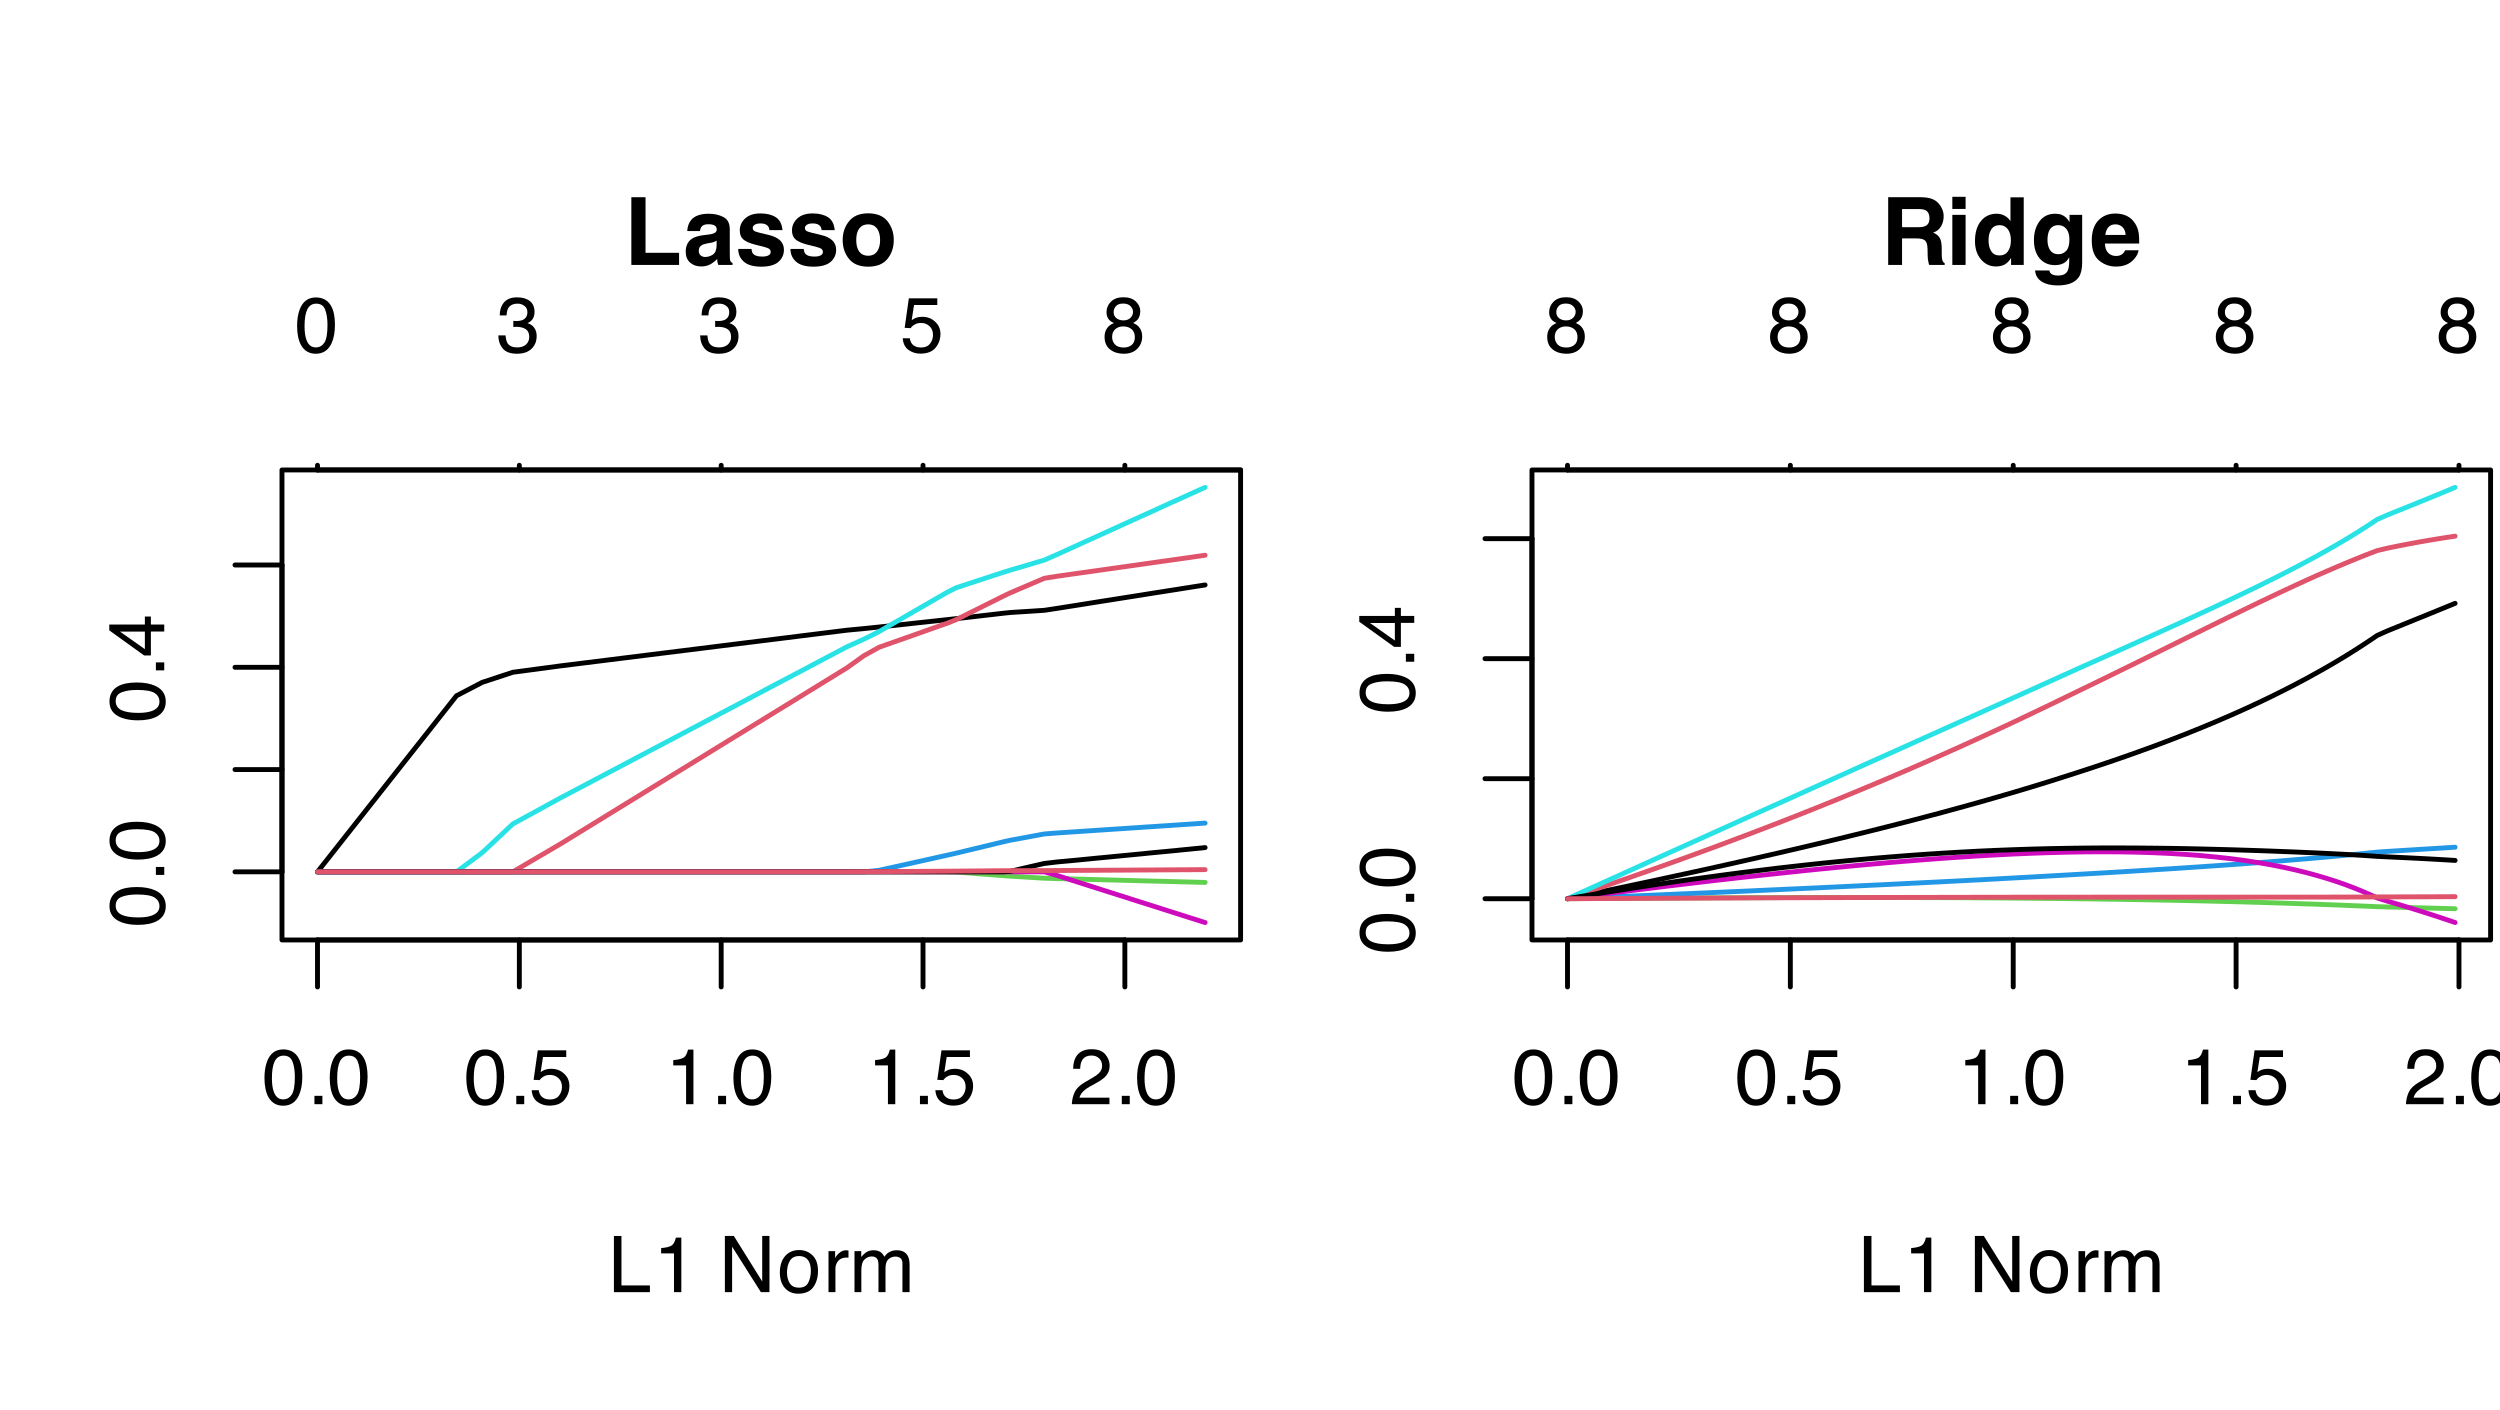 <?xml version="1.0" encoding="UTF-8"?>
<svg xmlns="http://www.w3.org/2000/svg" xmlns:xlink="http://www.w3.org/1999/xlink" width="383" height="216" viewBox="0 0 383 216">
<defs>
<g>
<g id="glyph-0-0">
<path d="M 0.391 0 L 0.391 -8.609 L 7.219 -8.609 L 7.219 0 Z M 6.141 -1.078 L 6.141 -7.531 L 1.469 -7.531 L 1.469 -1.078 Z M 6.141 -1.078 "/>
</g>
<g id="glyph-0-1">
<path d="M 3.25 -8.391 C 4.332 -8.391 5.117 -7.941 5.609 -7.047 C 5.984 -6.359 6.172 -5.41 6.172 -4.203 C 6.172 -3.066 6 -2.125 5.656 -1.375 C 5.164 -0.301 4.359 0.234 3.234 0.234 C 2.234 0.234 1.484 -0.203 0.984 -1.078 C 0.578 -1.816 0.375 -2.801 0.375 -4.031 C 0.375 -4.977 0.5 -5.797 0.75 -6.484 C 1.207 -7.754 2.039 -8.391 3.25 -8.391 Z M 3.234 -0.734 C 3.785 -0.734 4.223 -0.973 4.547 -1.453 C 4.867 -1.941 5.031 -2.848 5.031 -4.172 C 5.031 -5.117 4.91 -5.898 4.672 -6.516 C 4.441 -7.129 3.988 -7.438 3.312 -7.438 C 2.688 -7.438 2.227 -7.145 1.938 -6.562 C 1.656 -5.977 1.516 -5.117 1.516 -3.984 C 1.516 -3.129 1.609 -2.441 1.797 -1.922 C 2.078 -1.129 2.555 -0.734 3.234 -0.734 Z M 3.234 -0.734 "/>
</g>
<g id="glyph-0-2">
<path d="M 1.031 -1.281 L 2.25 -1.281 L 2.25 0 L 1.031 0 Z M 1.031 -1.281 "/>
</g>
<g id="glyph-0-3">
<path d="M 1.484 -2.141 C 1.555 -1.535 1.836 -1.117 2.328 -0.891 C 2.578 -0.773 2.863 -0.719 3.188 -0.719 C 3.812 -0.719 4.273 -0.914 4.578 -1.312 C 4.879 -1.707 5.031 -2.148 5.031 -2.641 C 5.031 -3.223 4.848 -3.676 4.484 -4 C 4.129 -4.32 3.703 -4.484 3.203 -4.484 C 2.836 -4.484 2.523 -4.41 2.266 -4.266 C 2.004 -4.129 1.785 -3.938 1.609 -3.688 L 0.688 -3.734 L 1.328 -8.25 L 5.688 -8.25 L 5.688 -7.234 L 2.125 -7.234 L 1.766 -4.906 C 1.961 -5.051 2.148 -5.16 2.328 -5.234 C 2.641 -5.359 3 -5.422 3.406 -5.422 C 4.176 -5.422 4.828 -5.172 5.359 -4.672 C 5.898 -4.18 6.172 -3.555 6.172 -2.797 C 6.172 -2.004 5.922 -1.301 5.422 -0.688 C 4.93 -0.082 4.148 0.219 3.078 0.219 C 2.398 0.219 1.797 0.023 1.266 -0.359 C 0.742 -0.742 0.453 -1.336 0.391 -2.141 Z M 1.484 -2.141 "/>
</g>
<g id="glyph-0-4">
<path d="M 1.156 -5.938 L 1.156 -6.75 C 1.914 -6.82 2.441 -6.945 2.734 -7.125 C 3.035 -7.301 3.266 -7.711 3.422 -8.359 L 4.25 -8.359 L 4.25 0 L 3.125 0 L 3.125 -5.938 Z M 1.156 -5.938 "/>
</g>
<g id="glyph-0-5">
<path d="M 0.375 0 C 0.414 -0.719 0.566 -1.344 0.828 -1.875 C 1.086 -2.414 1.594 -2.906 2.344 -3.344 L 3.469 -4 C 3.969 -4.289 4.32 -4.539 4.531 -4.75 C 4.852 -5.07 5.016 -5.441 5.016 -5.859 C 5.016 -6.348 4.863 -6.734 4.562 -7.016 C 4.27 -7.305 3.883 -7.453 3.406 -7.453 C 2.676 -7.453 2.176 -7.18 1.906 -6.641 C 1.75 -6.336 1.664 -5.93 1.656 -5.422 L 0.578 -5.422 C 0.586 -6.148 0.723 -6.742 0.984 -7.203 C 1.441 -8.016 2.25 -8.422 3.406 -8.422 C 4.363 -8.422 5.062 -8.16 5.5 -7.641 C 5.945 -7.117 6.172 -6.539 6.172 -5.906 C 6.172 -5.238 5.938 -4.664 5.469 -4.188 C 5.195 -3.906 4.707 -3.566 4 -3.172 L 3.188 -2.734 C 2.812 -2.523 2.516 -2.32 2.297 -2.125 C 1.898 -1.789 1.648 -1.414 1.547 -1 L 6.141 -1 L 6.141 0 Z M 0.375 0 "/>
</g>
<g id="glyph-0-6">
<path d="M 0.922 -8.609 L 2.078 -8.609 L 2.078 -1.031 L 6.438 -1.031 L 6.438 0 L 0.922 0 Z M 0.922 -8.609 "/>
</g>
<g id="glyph-0-7">
</g>
<g id="glyph-0-8">
<path d="M 0.922 -8.609 L 2.297 -8.609 L 6.641 -1.641 L 6.641 -8.609 L 7.75 -8.609 L 7.75 0 L 6.438 0 L 2.031 -6.969 L 2.031 0 L 0.922 0 Z M 4.25 -8.609 Z M 4.25 -8.609 "/>
</g>
<g id="glyph-0-9">
<path d="M 3.266 -0.688 C 3.961 -0.688 4.441 -0.945 4.703 -1.469 C 4.961 -2 5.094 -2.586 5.094 -3.234 C 5.094 -3.828 5 -4.305 4.812 -4.672 C 4.508 -5.242 4 -5.531 3.281 -5.531 C 2.633 -5.531 2.164 -5.285 1.875 -4.797 C 1.582 -4.305 1.438 -3.711 1.438 -3.016 C 1.438 -2.348 1.582 -1.789 1.875 -1.344 C 2.164 -0.906 2.629 -0.688 3.266 -0.688 Z M 3.312 -6.453 C 4.113 -6.453 4.789 -6.18 5.344 -5.641 C 5.906 -5.109 6.188 -4.316 6.188 -3.266 C 6.188 -2.254 5.941 -1.414 5.453 -0.75 C 4.961 -0.094 4.203 0.234 3.172 0.234 C 2.305 0.234 1.617 -0.055 1.109 -0.641 C 0.598 -1.234 0.344 -2.02 0.344 -3 C 0.344 -4.051 0.609 -4.891 1.141 -5.516 C 1.68 -6.141 2.406 -6.453 3.312 -6.453 Z M 3.266 -6.422 Z M 3.266 -6.422 "/>
</g>
<g id="glyph-0-10">
<path d="M 0.797 -6.281 L 1.812 -6.281 L 1.812 -5.188 C 1.883 -5.406 2.082 -5.664 2.406 -5.969 C 2.727 -6.27 3.098 -6.422 3.516 -6.422 C 3.535 -6.422 3.566 -6.414 3.609 -6.406 C 3.66 -6.406 3.742 -6.398 3.859 -6.391 L 3.859 -5.281 C 3.797 -5.289 3.738 -5.297 3.688 -5.297 C 3.633 -5.297 3.578 -5.297 3.516 -5.297 C 2.984 -5.297 2.57 -5.125 2.281 -4.781 C 2 -4.445 1.859 -4.055 1.859 -3.609 L 1.859 0 L 0.797 0 Z M 0.797 -6.281 "/>
</g>
<g id="glyph-0-11">
<path d="M 0.781 -6.281 L 1.812 -6.281 L 1.812 -5.391 C 2.062 -5.691 2.289 -5.914 2.5 -6.062 C 2.844 -6.301 3.238 -6.422 3.688 -6.422 C 4.188 -6.422 4.586 -6.297 4.891 -6.047 C 5.055 -5.91 5.211 -5.703 5.359 -5.422 C 5.586 -5.766 5.859 -6.016 6.172 -6.172 C 6.492 -6.336 6.852 -6.422 7.25 -6.422 C 8.094 -6.422 8.664 -6.113 8.969 -5.5 C 9.133 -5.176 9.219 -4.734 9.219 -4.172 L 9.219 0 L 8.125 0 L 8.125 -4.359 C 8.125 -4.773 8.02 -5.062 7.812 -5.219 C 7.602 -5.375 7.348 -5.453 7.047 -5.453 C 6.629 -5.453 6.27 -5.312 5.969 -5.031 C 5.676 -4.758 5.531 -4.301 5.531 -3.656 L 5.531 0 L 4.453 0 L 4.453 -4.094 C 4.453 -4.52 4.398 -4.832 4.297 -5.031 C 4.141 -5.32 3.844 -5.469 3.406 -5.469 C 3.008 -5.469 2.645 -5.312 2.312 -5 C 1.988 -4.695 1.828 -4.141 1.828 -3.328 L 1.828 0 L 0.781 0 Z M 0.781 -6.281 "/>
</g>
<g id="glyph-0-12">
<path d="M 3.125 0.234 C 2.125 0.234 1.398 -0.035 0.953 -0.578 C 0.504 -1.129 0.281 -1.797 0.281 -2.578 L 1.391 -2.578 C 1.43 -2.035 1.531 -1.641 1.688 -1.391 C 1.969 -0.953 2.461 -0.734 3.172 -0.734 C 3.734 -0.734 4.18 -0.879 4.516 -1.172 C 4.848 -1.473 5.016 -1.859 5.016 -2.328 C 5.016 -2.898 4.836 -3.301 4.484 -3.531 C 4.129 -3.77 3.641 -3.891 3.016 -3.891 C 2.941 -3.891 2.867 -3.883 2.797 -3.875 C 2.723 -3.875 2.648 -3.875 2.578 -3.875 L 2.578 -4.812 C 2.691 -4.789 2.785 -4.781 2.859 -4.781 C 2.93 -4.781 3.008 -4.781 3.094 -4.781 C 3.488 -4.781 3.812 -4.844 4.062 -4.969 C 4.508 -5.188 4.734 -5.578 4.734 -6.141 C 4.734 -6.555 4.582 -6.875 4.281 -7.094 C 3.988 -7.32 3.645 -7.438 3.25 -7.438 C 2.551 -7.438 2.066 -7.203 1.797 -6.734 C 1.648 -6.484 1.566 -6.117 1.547 -5.641 L 0.5 -5.641 C 0.5 -6.266 0.625 -6.797 0.875 -7.234 C 1.301 -8.016 2.055 -8.406 3.141 -8.406 C 3.992 -8.406 4.656 -8.211 5.125 -7.828 C 5.594 -7.453 5.828 -6.898 5.828 -6.172 C 5.828 -5.66 5.691 -5.242 5.422 -4.922 C 5.242 -4.723 5.02 -4.566 4.75 -4.453 C 5.188 -4.328 5.531 -4.094 5.781 -3.75 C 6.031 -3.406 6.156 -2.984 6.156 -2.484 C 6.156 -1.68 5.891 -1.023 5.359 -0.516 C 4.836 -0.016 4.094 0.234 3.125 0.234 Z M 3.125 0.234 "/>
</g>
<g id="glyph-0-13">
<path d="M 3.266 -4.875 C 3.734 -4.875 4.098 -5.004 4.359 -5.266 C 4.617 -5.523 4.75 -5.832 4.75 -6.188 C 4.75 -6.5 4.625 -6.785 4.375 -7.047 C 4.125 -7.316 3.742 -7.453 3.234 -7.453 C 2.723 -7.453 2.352 -7.316 2.125 -7.047 C 1.895 -6.785 1.781 -6.484 1.781 -6.141 C 1.781 -5.742 1.926 -5.43 2.219 -5.203 C 2.52 -4.984 2.867 -4.875 3.266 -4.875 Z M 3.328 -0.719 C 3.816 -0.719 4.223 -0.848 4.547 -1.109 C 4.867 -1.379 5.031 -1.773 5.031 -2.297 C 5.031 -2.836 4.863 -3.25 4.531 -3.531 C 4.195 -3.812 3.77 -3.953 3.25 -3.953 C 2.75 -3.953 2.336 -3.805 2.016 -3.516 C 1.703 -3.234 1.547 -2.836 1.547 -2.328 C 1.547 -1.891 1.691 -1.508 1.984 -1.188 C 2.273 -0.875 2.723 -0.719 3.328 -0.719 Z M 1.828 -4.469 C 1.535 -4.594 1.305 -4.738 1.141 -4.906 C 0.836 -5.219 0.688 -5.625 0.688 -6.125 C 0.688 -6.75 0.91 -7.285 1.359 -7.734 C 1.816 -8.191 2.457 -8.422 3.281 -8.422 C 4.094 -8.422 4.723 -8.207 5.172 -7.781 C 5.629 -7.352 5.859 -6.859 5.859 -6.297 C 5.859 -5.773 5.727 -5.348 5.469 -5.016 C 5.32 -4.836 5.094 -4.66 4.781 -4.484 C 5.125 -4.328 5.395 -4.145 5.594 -3.938 C 5.969 -3.539 6.156 -3.031 6.156 -2.406 C 6.156 -1.664 5.906 -1.039 5.406 -0.531 C 4.914 -0.02 4.219 0.234 3.312 0.234 C 2.488 0.234 1.797 0.016 1.234 -0.422 C 0.672 -0.867 0.391 -1.516 0.391 -2.359 C 0.391 -2.848 0.508 -3.273 0.75 -3.641 C 0.988 -4.004 1.348 -4.281 1.828 -4.469 Z M 1.828 -4.469 "/>
</g>
<g id="glyph-1-0">
<path d="M 0 -0.391 L -8.609 -0.391 L -8.609 -7.219 L 0 -7.219 Z M -1.078 -6.141 L -7.531 -6.141 L -7.531 -1.469 L -1.078 -1.469 Z M -1.078 -6.141 "/>
</g>
<g id="glyph-1-1">
<path d="M -8.391 -3.25 C -8.391 -4.332 -7.941 -5.117 -7.047 -5.609 C -6.359 -5.984 -5.41 -6.172 -4.203 -6.172 C -3.066 -6.172 -2.125 -6 -1.375 -5.656 C -0.301 -5.164 0.234 -4.359 0.234 -3.234 C 0.234 -2.234 -0.203 -1.484 -1.078 -0.984 C -1.816 -0.578 -2.801 -0.375 -4.031 -0.375 C -4.977 -0.375 -5.797 -0.5 -6.484 -0.75 C -7.754 -1.207 -8.391 -2.039 -8.391 -3.25 Z M -0.734 -3.234 C -0.734 -3.785 -0.973 -4.223 -1.453 -4.547 C -1.941 -4.867 -2.848 -5.031 -4.172 -5.031 C -5.117 -5.031 -5.898 -4.91 -6.516 -4.672 C -7.129 -4.441 -7.438 -3.988 -7.438 -3.312 C -7.438 -2.688 -7.145 -2.227 -6.562 -1.938 C -5.977 -1.656 -5.117 -1.516 -3.984 -1.516 C -3.129 -1.516 -2.441 -1.609 -1.922 -1.797 C -1.129 -2.078 -0.734 -2.555 -0.734 -3.234 Z M -0.734 -3.234 "/>
</g>
<g id="glyph-1-2">
<path d="M -1.281 -1.031 L -1.281 -2.25 L 0 -2.25 L 0 -1.031 Z M -1.281 -1.031 "/>
</g>
<g id="glyph-1-3">
<path d="M -2.969 -3.969 L -6.781 -3.969 L -2.969 -1.281 Z M 0 -3.984 L -2.047 -3.984 L -2.047 -0.312 L -3.078 -0.312 L -8.422 -4.156 L -8.422 -5.047 L -2.969 -5.047 L -2.969 -6.281 L -2.047 -6.281 L -2.047 -5.047 L 0 -5.047 Z M 0 -3.984 "/>
</g>
<g id="glyph-2-0">
<path d="M 1.078 -10.375 L 9.438 -10.375 L 9.438 0 L 1.078 0 Z M 8.141 -1.297 L 8.141 -9.078 L 2.375 -9.078 L 2.375 -1.297 Z M 8.141 -1.297 "/>
</g>
<g id="glyph-2-1">
<path d="M 1.094 -10.375 L 3.266 -10.375 L 3.266 -1.859 L 8.406 -1.859 L 8.406 0 L 1.094 0 Z M 1.094 -10.375 "/>
</g>
<g id="glyph-2-2">
<path d="M 1.219 -6.844 C 1.75 -7.508 2.66 -7.844 3.953 -7.844 C 4.797 -7.844 5.539 -7.676 6.188 -7.344 C 6.844 -7.008 7.172 -6.383 7.172 -5.469 L 7.172 -1.953 C 7.172 -1.703 7.176 -1.406 7.188 -1.062 C 7.195 -0.801 7.234 -0.625 7.297 -0.531 C 7.367 -0.438 7.469 -0.359 7.594 -0.297 L 7.594 0 L 5.422 0 C 5.359 -0.156 5.312 -0.301 5.281 -0.438 C 5.258 -0.57 5.242 -0.727 5.234 -0.906 C 4.953 -0.602 4.633 -0.348 4.281 -0.141 C 3.844 0.109 3.352 0.234 2.812 0.234 C 2.113 0.234 1.539 0.035 1.094 -0.359 C 0.645 -0.754 0.422 -1.316 0.422 -2.047 C 0.422 -2.984 0.781 -3.664 1.5 -4.094 C 1.906 -4.32 2.492 -4.484 3.266 -4.578 L 3.953 -4.656 C 4.316 -4.707 4.578 -4.77 4.734 -4.844 C 5.023 -4.957 5.172 -5.145 5.172 -5.406 C 5.172 -5.719 5.062 -5.93 4.844 -6.047 C 4.625 -6.172 4.305 -6.234 3.891 -6.234 C 3.41 -6.234 3.07 -6.117 2.875 -5.891 C 2.738 -5.711 2.645 -5.477 2.594 -5.188 L 0.656 -5.188 C 0.695 -5.852 0.883 -6.406 1.219 -6.844 Z M 2.719 -1.453 C 2.906 -1.297 3.133 -1.219 3.406 -1.219 C 3.832 -1.219 4.227 -1.344 4.594 -1.594 C 4.957 -1.852 5.145 -2.316 5.156 -2.984 L 5.156 -3.734 C 5.031 -3.648 4.906 -3.582 4.781 -3.531 C 4.656 -3.477 4.477 -3.43 4.25 -3.391 L 3.797 -3.312 C 3.379 -3.238 3.078 -3.145 2.891 -3.031 C 2.578 -2.852 2.422 -2.57 2.422 -2.188 C 2.422 -1.844 2.52 -1.598 2.719 -1.453 Z M 2.719 -1.453 "/>
</g>
<g id="glyph-2-3">
<path d="M 6.219 -7.312 C 6.82 -6.926 7.164 -6.266 7.25 -5.328 L 5.25 -5.328 C 5.219 -5.586 5.145 -5.789 5.031 -5.938 C 4.812 -6.219 4.438 -6.359 3.906 -6.359 C 3.469 -6.359 3.156 -6.285 2.969 -6.141 C 2.781 -6.004 2.688 -5.848 2.688 -5.672 C 2.688 -5.441 2.785 -5.273 2.984 -5.172 C 3.18 -5.066 3.879 -4.879 5.078 -4.609 C 5.879 -4.422 6.477 -4.141 6.875 -3.766 C 7.27 -3.379 7.469 -2.898 7.469 -2.328 C 7.469 -1.566 7.18 -0.941 6.609 -0.453 C 6.047 0.023 5.176 0.266 4 0.266 C 2.789 0.266 1.898 0.008 1.328 -0.5 C 0.754 -1.008 0.469 -1.66 0.469 -2.453 L 2.5 -2.453 C 2.539 -2.086 2.629 -1.832 2.766 -1.688 C 3.016 -1.414 3.477 -1.281 4.156 -1.281 C 4.539 -1.281 4.848 -1.336 5.078 -1.453 C 5.316 -1.578 5.438 -1.754 5.438 -1.984 C 5.438 -2.211 5.344 -2.383 5.156 -2.5 C 4.969 -2.625 4.27 -2.828 3.062 -3.109 C 2.195 -3.328 1.586 -3.598 1.234 -3.922 C 0.879 -4.234 0.703 -4.691 0.703 -5.297 C 0.703 -6.004 0.977 -6.613 1.531 -7.125 C 2.082 -7.633 2.863 -7.891 3.875 -7.891 C 4.832 -7.891 5.613 -7.695 6.219 -7.312 Z M 6.219 -7.312 "/>
</g>
<g id="glyph-2-4">
<path d="M 7.328 -6.703 C 7.973 -5.891 8.297 -4.926 8.297 -3.812 C 8.297 -2.688 7.973 -1.723 7.328 -0.922 C 6.68 -0.129 5.695 0.266 4.375 0.266 C 3.062 0.266 2.082 -0.129 1.438 -0.922 C 0.789 -1.723 0.469 -2.688 0.469 -3.812 C 0.469 -4.926 0.789 -5.883 1.438 -6.688 C 2.082 -7.5 3.062 -7.906 4.375 -7.906 C 5.695 -7.906 6.68 -7.504 7.328 -6.703 Z M 4.375 -6.219 C 3.789 -6.219 3.336 -6.008 3.016 -5.594 C 2.703 -5.176 2.547 -4.582 2.547 -3.812 C 2.547 -3.051 2.703 -2.457 3.016 -2.031 C 3.336 -1.613 3.789 -1.406 4.375 -1.406 C 4.957 -1.406 5.406 -1.613 5.719 -2.031 C 6.039 -2.457 6.203 -3.051 6.203 -3.812 C 6.203 -4.582 6.039 -5.176 5.719 -5.594 C 5.406 -6.008 4.957 -6.219 4.375 -6.219 Z M 4.375 -6.219 "/>
</g>
<g id="glyph-2-5">
<path d="M 5.5 -4.062 L 3.266 -4.062 L 3.266 0 L 1.141 0 L 1.141 -10.375 L 6.234 -10.375 C 6.961 -10.352 7.52 -10.258 7.906 -10.094 C 8.301 -9.938 8.633 -9.695 8.906 -9.375 C 9.133 -9.113 9.312 -8.82 9.438 -8.5 C 9.57 -8.188 9.641 -7.828 9.641 -7.422 C 9.641 -6.922 9.516 -6.43 9.266 -5.953 C 9.016 -5.484 8.602 -5.148 8.031 -4.953 C 8.508 -4.754 8.848 -4.477 9.047 -4.125 C 9.242 -3.781 9.344 -3.242 9.344 -2.516 L 9.344 -1.812 C 9.344 -1.344 9.363 -1.02 9.406 -0.844 C 9.457 -0.582 9.586 -0.391 9.797 -0.266 L 9.797 0 L 7.422 0 C 7.348 -0.227 7.301 -0.414 7.281 -0.562 C 7.219 -0.844 7.188 -1.141 7.188 -1.453 L 7.172 -2.406 C 7.16 -3.07 7.035 -3.516 6.797 -3.734 C 6.566 -3.953 6.133 -4.062 5.5 -4.062 Z M 6.812 -5.953 C 7.25 -6.148 7.469 -6.539 7.469 -7.125 C 7.469 -7.75 7.258 -8.172 6.844 -8.391 C 6.602 -8.504 6.25 -8.562 5.781 -8.562 L 3.266 -8.562 L 3.266 -5.781 L 5.719 -5.781 C 6.207 -5.781 6.57 -5.836 6.812 -5.953 Z M 6.812 -5.953 "/>
</g>
<g id="glyph-2-6">
<path d="M 3 -7.672 L 3 0 L 0.969 0 L 0.969 -7.672 Z M 3 -10.438 L 3 -8.578 L 0.969 -8.578 L 0.969 -10.438 Z M 3 -10.438 "/>
</g>
<g id="glyph-2-7">
<path d="M 7.906 -10.359 L 7.906 0 L 5.969 0 L 5.969 -1.062 C 5.676 -0.602 5.348 -0.27 4.984 -0.062 C 4.617 0.133 4.164 0.234 3.625 0.234 C 2.727 0.234 1.973 -0.125 1.359 -0.844 C 0.742 -1.57 0.438 -2.504 0.438 -3.641 C 0.438 -4.941 0.738 -5.969 1.344 -6.719 C 1.945 -7.469 2.754 -7.844 3.766 -7.844 C 4.223 -7.844 4.633 -7.738 5 -7.531 C 5.363 -7.332 5.656 -7.055 5.875 -6.703 L 5.875 -10.359 Z M 2.516 -3.781 C 2.516 -3.07 2.656 -2.508 2.938 -2.094 C 3.207 -1.664 3.629 -1.453 4.203 -1.453 C 4.766 -1.453 5.191 -1.66 5.484 -2.078 C 5.785 -2.504 5.938 -3.051 5.938 -3.719 C 5.938 -4.656 5.695 -5.328 5.219 -5.734 C 4.938 -5.973 4.602 -6.094 4.219 -6.094 C 3.625 -6.094 3.191 -5.867 2.922 -5.422 C 2.648 -4.984 2.516 -4.438 2.516 -3.781 Z M 2.516 -3.781 "/>
</g>
<g id="glyph-2-8">
<path d="M 3.109 1.344 C 3.316 1.531 3.676 1.625 4.188 1.625 C 4.914 1.625 5.398 1.379 5.641 0.891 C 5.797 0.578 5.875 0.055 5.875 -0.672 L 5.875 -1.156 C 5.688 -0.832 5.484 -0.586 5.266 -0.422 C 4.859 -0.117 4.336 0.031 3.703 0.031 C 2.723 0.031 1.938 -0.312 1.344 -1 C 0.758 -1.695 0.469 -2.633 0.469 -3.812 C 0.469 -4.945 0.75 -5.898 1.312 -6.672 C 1.883 -7.453 2.691 -7.844 3.734 -7.844 C 4.117 -7.844 4.453 -7.785 4.734 -7.672 C 5.223 -7.473 5.617 -7.102 5.922 -6.562 L 5.922 -7.672 L 7.859 -7.672 L 7.859 -0.391 C 7.859 0.598 7.691 1.344 7.359 1.844 C 6.785 2.707 5.691 3.141 4.078 3.141 C 3.098 3.141 2.297 2.945 1.672 2.562 C 1.055 2.176 0.711 1.602 0.641 0.844 L 2.828 0.844 C 2.879 1.07 2.973 1.238 3.109 1.344 Z M 2.766 -2.609 C 3.035 -1.961 3.523 -1.641 4.234 -1.641 C 4.703 -1.641 5.098 -1.816 5.422 -2.172 C 5.742 -2.523 5.906 -3.094 5.906 -3.875 C 5.906 -4.594 5.75 -5.141 5.438 -5.516 C 5.133 -5.898 4.723 -6.094 4.203 -6.094 C 3.504 -6.094 3.02 -5.766 2.75 -5.109 C 2.613 -4.754 2.547 -4.32 2.547 -3.812 C 2.547 -3.363 2.617 -2.961 2.766 -2.609 Z M 2.766 -2.609 "/>
</g>
<g id="glyph-2-9">
<path d="M 7.5 -2.25 C 7.445 -1.789 7.207 -1.328 6.781 -0.859 C 6.125 -0.117 5.207 0.25 4.031 0.25 C 3.051 0.25 2.188 -0.062 1.438 -0.688 C 0.695 -1.312 0.328 -2.332 0.328 -3.75 C 0.328 -5.082 0.66 -6.102 1.328 -6.812 C 2.004 -7.52 2.879 -7.875 3.953 -7.875 C 4.598 -7.875 5.176 -7.754 5.688 -7.516 C 6.195 -7.273 6.617 -6.895 6.953 -6.375 C 7.254 -5.926 7.445 -5.398 7.531 -4.797 C 7.582 -4.441 7.602 -3.938 7.594 -3.281 L 2.344 -3.281 C 2.375 -2.508 2.617 -1.969 3.078 -1.656 C 3.348 -1.469 3.68 -1.375 4.078 -1.375 C 4.484 -1.375 4.816 -1.488 5.078 -1.719 C 5.223 -1.844 5.348 -2.02 5.453 -2.25 Z M 5.516 -4.594 C 5.484 -5.125 5.32 -5.523 5.031 -5.797 C 4.738 -6.078 4.379 -6.219 3.953 -6.219 C 3.492 -6.219 3.133 -6.07 2.875 -5.781 C 2.625 -5.488 2.469 -5.094 2.406 -4.594 Z M 5.516 -4.594 "/>
</g>
</g>
</defs>
<rect x="-38.3" y="-21.6" width="459.6" height="259.2" fill="rgb(100%, 100%, 100%)" fill-opacity="1"/>
<path fill="none" stroke-width="0.75" stroke-linecap="round" stroke-linejoin="round" stroke="rgb(0%, 0%, 0%)" stroke-opacity="1" stroke-miterlimit="10" d="M 48.641 133.566 L 52.59 128.562 L 56.191 124 L 59.473 119.844 L 62.461 116.055 L 65.188 112.605 L 67.668 109.461 L 69.93 106.594 L 73.871 104.539 L 78.566 102.992 L 85.852 102.016 L 92.73 101.16 L 98.992 100.379 L 104.703 99.668 L 109.902 99.02 L 114.645 98.426 L 118.961 97.891 L 122.898 97.398 L 126.48 96.953 L 129.75 96.547 L 132.34 96.301 L 134.684 96.059 L 136.855 95.828 L 138.832 95.613 L 140.629 95.414 L 142.27 95.238 L 143.762 95.074 L 145.125 94.926 L 146.527 94.773 L 148.227 94.582 L 149.777 94.402 L 151.191 94.238 L 152.48 94.09 L 153.652 93.953 L 154.777 93.836 L 156.039 93.754 L 157.172 93.684 L 158.199 93.617 L 159.137 93.555 L 159.992 93.5 L 162.016 93.191 L 164.172 92.852 L 166.137 92.539 L 167.914 92.254 L 169.547 91.996 L 171.035 91.762 L 172.391 91.547 L 173.625 91.352 L 174.75 91.176 L 175.762 91.012 L 176.695 90.863 L 177.547 90.73 L 178.324 90.609 L 179.031 90.496 L 179.676 90.395 L 180.266 90.305 L 180.785 90.219 L 181.273 90.141 L 181.719 90.07 L 182.125 90.008 L 182.496 89.949 L 182.816 89.898 L 183.125 89.852 L 183.406 89.805 L 183.66 89.766 L 183.895 89.73 L 184.105 89.695 L 184.285 89.668 L 184.457 89.641 L 184.621 89.617 "/>
<path fill="none" stroke-width="0.75" stroke-linecap="round" stroke-linejoin="round" stroke="rgb(0%, 0%, 0%)" stroke-opacity="1" stroke-miterlimit="10" d="M 48.641 144 L 172.328 144 "/>
<path fill="none" stroke-width="0.75" stroke-linecap="round" stroke-linejoin="round" stroke="rgb(0%, 0%, 0%)" stroke-opacity="1" stroke-miterlimit="10" d="M 48.641 144 L 48.641 151.199 "/>
<path fill="none" stroke-width="0.75" stroke-linecap="round" stroke-linejoin="round" stroke="rgb(0%, 0%, 0%)" stroke-opacity="1" stroke-miterlimit="10" d="M 79.562 144 L 79.562 151.199 "/>
<path fill="none" stroke-width="0.75" stroke-linecap="round" stroke-linejoin="round" stroke="rgb(0%, 0%, 0%)" stroke-opacity="1" stroke-miterlimit="10" d="M 110.484 144 L 110.484 151.199 "/>
<path fill="none" stroke-width="0.75" stroke-linecap="round" stroke-linejoin="round" stroke="rgb(0%, 0%, 0%)" stroke-opacity="1" stroke-miterlimit="10" d="M 141.406 144 L 141.406 151.199 "/>
<path fill="none" stroke-width="0.75" stroke-linecap="round" stroke-linejoin="round" stroke="rgb(0%, 0%, 0%)" stroke-opacity="1" stroke-miterlimit="10" d="M 172.328 144 L 172.328 151.199 "/>
<g fill="rgb(0%, 0%, 0%)" fill-opacity="1">
<use xlink:href="#glyph-0-1" x="40.141" y="169.162"/>
<use xlink:href="#glyph-0-2" x="47.141" y="169.162"/>
<use xlink:href="#glyph-0-1" x="50.141" y="169.162"/>
</g>
<g fill="rgb(0%, 0%, 0%)" fill-opacity="1">
<use xlink:href="#glyph-0-1" x="71.062" y="169.162"/>
<use xlink:href="#glyph-0-2" x="78.062" y="169.162"/>
<use xlink:href="#glyph-0-3" x="81.062" y="169.162"/>
</g>
<g fill="rgb(0%, 0%, 0%)" fill-opacity="1">
<use xlink:href="#glyph-0-4" x="101.984" y="169.162"/>
<use xlink:href="#glyph-0-2" x="108.984" y="169.162"/>
<use xlink:href="#glyph-0-1" x="111.984" y="169.162"/>
</g>
<g fill="rgb(0%, 0%, 0%)" fill-opacity="1">
<use xlink:href="#glyph-0-4" x="132.906" y="169.162"/>
<use xlink:href="#glyph-0-2" x="139.906" y="169.162"/>
<use xlink:href="#glyph-0-3" x="142.906" y="169.162"/>
</g>
<g fill="rgb(0%, 0%, 0%)" fill-opacity="1">
<use xlink:href="#glyph-0-5" x="163.828" y="169.162"/>
<use xlink:href="#glyph-0-2" x="170.828" y="169.162"/>
<use xlink:href="#glyph-0-1" x="173.828" y="169.162"/>
</g>
<path fill="none" stroke-width="0.75" stroke-linecap="round" stroke-linejoin="round" stroke="rgb(0%, 0%, 0%)" stroke-opacity="1" stroke-miterlimit="10" d="M 43.199 133.566 L 43.199 86.559 "/>
<path fill="none" stroke-width="0.75" stroke-linecap="round" stroke-linejoin="round" stroke="rgb(0%, 0%, 0%)" stroke-opacity="1" stroke-miterlimit="10" d="M 43.199 133.566 L 36 133.566 "/>
<path fill="none" stroke-width="0.75" stroke-linecap="round" stroke-linejoin="round" stroke="rgb(0%, 0%, 0%)" stroke-opacity="1" stroke-miterlimit="10" d="M 43.199 117.898 L 36 117.898 "/>
<path fill="none" stroke-width="0.75" stroke-linecap="round" stroke-linejoin="round" stroke="rgb(0%, 0%, 0%)" stroke-opacity="1" stroke-miterlimit="10" d="M 43.199 102.23 L 36 102.23 "/>
<path fill="none" stroke-width="0.75" stroke-linecap="round" stroke-linejoin="round" stroke="rgb(0%, 0%, 0%)" stroke-opacity="1" stroke-miterlimit="10" d="M 43.199 86.559 L 36 86.559 "/>
<g fill="rgb(0%, 0%, 0%)" fill-opacity="1">
<use xlink:href="#glyph-1-1" x="25.162" y="142.066"/>
<use xlink:href="#glyph-1-2" x="25.162" y="135.066"/>
<use xlink:href="#glyph-1-1" x="25.162" y="132.066"/>
</g>
<g fill="rgb(0%, 0%, 0%)" fill-opacity="1">
<use xlink:href="#glyph-1-1" x="25.162" y="110.73"/>
<use xlink:href="#glyph-1-2" x="25.162" y="103.73"/>
<use xlink:href="#glyph-1-3" x="25.162" y="100.73"/>
</g>
<path fill="none" stroke-width="0.75" stroke-linecap="round" stroke-linejoin="round" stroke="rgb(0%, 0%, 0%)" stroke-opacity="1" stroke-miterlimit="10" d="M 43.199 144 L 190.059 144 L 190.059 72 L 43.199 72 Z M 43.199 144 "/>
<g fill="rgb(0%, 0%, 0%)" fill-opacity="1">
<use xlink:href="#glyph-2-1" x="95.629" y="40.588"/>
<use xlink:href="#glyph-2-2" x="104.629" y="40.588"/>
<use xlink:href="#glyph-2-3" x="112.629" y="40.588"/>
<use xlink:href="#glyph-2-3" x="120.629" y="40.588"/>
<use xlink:href="#glyph-2-4" x="128.629" y="40.588"/>
</g>
<g fill="rgb(0%, 0%, 0%)" fill-opacity="1">
<use xlink:href="#glyph-0-6" x="93.129" y="197.959"/>
<use xlink:href="#glyph-0-4" x="100.129" y="197.959"/>
<use xlink:href="#glyph-0-7" x="107.129" y="197.959"/>
<use xlink:href="#glyph-0-8" x="110.129" y="197.959"/>
<use xlink:href="#glyph-0-9" x="119.129" y="197.959"/>
<use xlink:href="#glyph-0-10" x="126.129" y="197.959"/>
<use xlink:href="#glyph-0-11" x="130.129" y="197.959"/>
</g>
<path fill="none" stroke-width="0.75" stroke-linecap="round" stroke-linejoin="round" stroke="rgb(87.451%, 32.549%, 41.961%)" stroke-opacity="1" stroke-miterlimit="10" d="M 48.641 133.566 L 78.566 133.566 L 85.852 129.297 L 92.73 125.07 L 98.992 121.219 L 104.703 117.711 L 109.902 114.512 L 114.645 111.598 L 118.961 108.945 L 122.898 106.527 L 126.48 104.324 L 129.75 102.312 L 132.34 100.461 L 134.684 99.156 L 136.855 98.391 L 138.832 97.695 L 140.629 97.062 L 142.27 96.48 L 143.762 95.953 L 145.125 95.477 L 146.527 94.914 L 148.227 94.062 L 149.777 93.289 L 151.191 92.586 L 152.48 91.945 L 153.652 91.359 L 154.777 90.82 L 156.039 90.281 L 157.172 89.801 L 158.199 89.359 L 159.137 88.961 L 159.992 88.594 L 162.016 88.27 L 164.172 87.965 L 166.137 87.688 L 167.914 87.438 L 169.547 87.203 L 171.035 86.996 L 172.391 86.801 L 173.625 86.629 L 174.75 86.469 L 175.762 86.324 L 176.695 86.191 L 177.547 86.07 L 178.324 85.961 L 179.031 85.863 L 179.676 85.77 L 180.266 85.688 L 180.785 85.613 L 181.273 85.543 L 181.719 85.48 L 182.125 85.422 L 182.496 85.371 L 182.816 85.324 L 183.125 85.277 L 183.406 85.238 L 183.66 85.203 L 183.895 85.172 L 184.105 85.141 L 184.285 85.113 L 184.457 85.086 L 184.621 85.062 "/>
<path fill="none" stroke-width="0.75" stroke-linecap="round" stroke-linejoin="round" stroke="rgb(38.039%, 81.569%, 30.98%)" stroke-opacity="1" stroke-miterlimit="10" d="M 48.641 133.566 L 145.125 133.566 L 146.527 133.602 L 148.227 133.73 L 149.777 133.852 L 151.191 133.957 L 152.48 134.055 L 153.652 134.145 L 154.777 134.227 L 156.039 134.301 L 157.172 134.371 L 158.199 134.434 L 159.137 134.492 L 159.992 134.543 L 162.016 134.602 L 164.172 134.656 L 166.137 134.707 L 167.914 134.754 L 169.547 134.797 L 171.035 134.836 L 172.391 134.871 L 173.625 134.902 L 174.75 134.934 L 175.762 134.957 L 176.695 134.984 L 177.547 135.004 L 178.324 135.023 L 179.031 135.043 L 179.676 135.059 L 180.266 135.074 L 180.785 135.09 L 181.273 135.102 L 181.719 135.113 L 182.125 135.125 L 182.496 135.133 L 182.816 135.141 L 183.125 135.148 L 183.406 135.156 L 183.66 135.164 L 183.895 135.168 L 184.105 135.176 L 184.285 135.18 L 184.457 135.184 L 184.621 135.188 "/>
<path fill="none" stroke-width="0.75" stroke-linecap="round" stroke-linejoin="round" stroke="rgb(13.333%, 59.216%, 90.196%)" stroke-opacity="1" stroke-miterlimit="10" d="M 48.641 133.566 L 132.34 133.566 L 134.684 133.328 L 136.855 132.848 L 138.832 132.41 L 140.629 132.012 L 142.27 131.648 L 143.762 131.316 L 145.125 131.012 L 146.527 130.695 L 148.227 130.285 L 149.777 129.914 L 151.191 129.574 L 152.48 129.262 L 153.652 128.98 L 154.777 128.723 L 156.039 128.496 L 157.172 128.285 L 158.199 128.094 L 159.137 127.918 L 159.992 127.762 L 162.016 127.605 L 164.172 127.461 L 166.137 127.332 L 167.914 127.211 L 169.547 127.102 L 171.035 127.004 L 172.391 126.914 L 173.625 126.832 L 174.75 126.758 L 175.762 126.688 L 176.695 126.629 L 177.547 126.57 L 178.324 126.52 L 179.031 126.473 L 179.676 126.43 L 180.266 126.391 L 180.785 126.355 L 181.273 126.324 L 181.719 126.293 L 182.125 126.266 L 182.496 126.242 L 182.816 126.219 L 183.125 126.199 L 183.406 126.18 L 183.66 126.164 L 183.895 126.148 L 184.105 126.133 L 184.285 126.121 L 184.457 126.109 L 184.621 126.102 "/>
<path fill="none" stroke-width="0.75" stroke-linecap="round" stroke-linejoin="round" stroke="rgb(15.686%, 88.627%, 89.804%)" stroke-opacity="1" stroke-miterlimit="10" d="M 48.641 133.566 L 69.93 133.566 L 73.871 130.629 L 78.566 126.23 L 85.852 122.246 L 92.73 118.621 L 98.992 115.316 L 104.703 112.305 L 109.902 109.559 L 114.645 107.059 L 118.961 104.781 L 122.898 102.707 L 126.48 100.812 L 129.75 99.09 L 132.34 97.922 L 134.684 96.754 L 136.855 95.496 L 138.832 94.359 L 140.629 93.32 L 142.27 92.375 L 143.762 91.512 L 145.125 90.727 L 146.527 90.027 L 148.227 89.473 L 149.777 88.965 L 151.191 88.5 L 152.48 88.078 L 153.652 87.695 L 154.777 87.344 L 156.039 86.977 L 157.172 86.641 L 158.199 86.336 L 159.137 86.059 L 159.992 85.805 L 162.016 84.914 L 164.172 83.934 L 166.137 83.039 L 167.914 82.238 L 169.547 81.496 L 171.035 80.82 L 172.391 80.203 L 173.625 79.645 L 174.75 79.133 L 175.762 78.68 L 176.695 78.254 L 177.547 77.867 L 178.324 77.512 L 179.031 77.191 L 179.676 76.898 L 180.266 76.633 L 180.785 76.398 L 181.273 76.18 L 181.719 75.977 L 182.125 75.789 L 182.496 75.621 L 182.816 75.484 L 183.125 75.344 L 183.406 75.215 L 183.66 75.098 L 183.895 74.992 L 184.105 74.895 L 184.285 74.82 L 184.457 74.742 L 184.621 74.668 "/>
<path fill="none" stroke-width="0.75" stroke-linecap="round" stroke-linejoin="round" stroke="rgb(80.392%, 4.314%, 73.725%)" stroke-opacity="1" stroke-miterlimit="10" d="M 48.641 133.566 L 159.992 133.566 L 162.016 134.145 L 164.172 134.84 L 166.137 135.465 L 167.914 136.027 L 169.547 136.547 L 171.035 137.02 L 172.391 137.449 L 173.625 137.844 L 174.75 138.203 L 175.762 138.52 L 176.695 138.816 L 177.547 139.09 L 178.324 139.336 L 179.031 139.562 L 179.676 139.77 L 180.266 139.957 L 180.785 140.117 L 181.273 140.273 L 181.719 140.414 L 182.125 140.547 L 182.496 140.664 L 182.816 140.762 L 183.125 140.859 L 183.406 140.949 L 183.66 141.031 L 183.895 141.105 L 184.105 141.176 L 184.285 141.227 L 184.457 141.281 L 184.621 141.332 "/>
<path fill="none" stroke-width="0.75" stroke-linecap="round" stroke-linejoin="round" stroke="rgb(0%, 0%, 0%)" stroke-opacity="1" stroke-miterlimit="10" d="M 48.641 133.566 L 153.652 133.566 L 154.777 133.492 L 156.039 133.191 L 157.172 132.93 L 158.199 132.691 L 159.137 132.477 L 159.992 132.281 L 162.016 132.043 L 164.172 131.848 L 166.137 131.656 L 167.914 131.48 L 169.547 131.324 L 171.035 131.18 L 172.391 131.051 L 173.625 130.93 L 174.75 130.824 L 175.762 130.719 L 176.695 130.629 L 177.547 130.547 L 178.324 130.473 L 179.031 130.406 L 179.676 130.344 L 180.266 130.289 L 180.785 130.23 L 181.273 130.184 L 181.719 130.141 L 182.125 130.102 L 182.496 130.066 L 182.816 130.031 L 183.125 130 L 183.406 129.973 L 183.66 129.949 L 183.895 129.93 L 184.105 129.91 L 184.285 129.887 L 184.457 129.867 L 184.621 129.848 "/>
<path fill="none" stroke-width="0.75" stroke-linecap="round" stroke-linejoin="round" stroke="rgb(87.451%, 32.549%, 41.961%)" stroke-opacity="1" stroke-miterlimit="10" d="M 48.641 133.566 L 129.75 133.566 L 132.34 133.547 L 134.684 133.531 L 136.855 133.516 L 138.832 133.504 L 140.629 133.492 L 142.27 133.484 L 143.762 133.473 L 145.125 133.465 L 146.527 133.453 L 148.227 133.441 L 149.777 133.426 L 151.191 133.414 L 152.48 133.402 L 153.652 133.395 L 154.777 133.387 L 156.039 133.383 L 157.172 133.379 L 158.199 133.379 L 159.137 133.375 L 159.992 133.375 L 162.016 133.363 L 164.172 133.348 L 166.137 133.336 L 167.914 133.328 L 169.547 133.316 L 171.035 133.309 L 172.391 133.301 L 173.625 133.293 L 174.75 133.285 L 175.762 133.281 L 176.695 133.277 L 177.547 133.27 L 178.324 133.266 L 179.031 133.262 L 179.676 133.258 L 180.266 133.254 L 180.785 133.25 L 181.273 133.25 L 181.719 133.246 L 182.125 133.242 L 182.496 133.242 L 182.816 133.238 L 183.125 133.238 L 183.406 133.234 L 183.895 133.234 L 184.105 133.23 L 184.621 133.23 "/>
<path fill="none" stroke-width="0.75" stroke-linecap="round" stroke-linejoin="round" stroke="rgb(0%, 0%, 0%)" stroke-opacity="1" stroke-miterlimit="10" d="M 48.641 72 L 190.059 72 "/>
<path fill="none" stroke-width="0.75" stroke-linecap="round" stroke-linejoin="round" stroke="rgb(0%, 0%, 0%)" stroke-opacity="1" stroke-miterlimit="10" d="M 48.641 72 L 48.641 71.281 "/>
<path fill="none" stroke-width="0.75" stroke-linecap="round" stroke-linejoin="round" stroke="rgb(0%, 0%, 0%)" stroke-opacity="1" stroke-miterlimit="10" d="M 79.562 72 L 79.562 71.281 "/>
<path fill="none" stroke-width="0.75" stroke-linecap="round" stroke-linejoin="round" stroke="rgb(0%, 0%, 0%)" stroke-opacity="1" stroke-miterlimit="10" d="M 110.484 72 L 110.484 71.281 "/>
<path fill="none" stroke-width="0.75" stroke-linecap="round" stroke-linejoin="round" stroke="rgb(0%, 0%, 0%)" stroke-opacity="1" stroke-miterlimit="10" d="M 141.406 72 L 141.406 71.281 "/>
<path fill="none" stroke-width="0.75" stroke-linecap="round" stroke-linejoin="round" stroke="rgb(0%, 0%, 0%)" stroke-opacity="1" stroke-miterlimit="10" d="M 172.328 72 L 172.328 71.281 "/>
<g fill="rgb(0%, 0%, 0%)" fill-opacity="1">
<use xlink:href="#glyph-0-1" x="45.141" y="53.959"/>
</g>
<g fill="rgb(0%, 0%, 0%)" fill-opacity="1">
<use xlink:href="#glyph-0-12" x="76.062" y="53.959"/>
</g>
<g fill="rgb(0%, 0%, 0%)" fill-opacity="1">
<use xlink:href="#glyph-0-12" x="106.984" y="53.959"/>
</g>
<g fill="rgb(0%, 0%, 0%)" fill-opacity="1">
<use xlink:href="#glyph-0-3" x="137.906" y="53.959"/>
</g>
<g fill="rgb(0%, 0%, 0%)" fill-opacity="1">
<use xlink:href="#glyph-0-13" x="168.828" y="53.959"/>
</g>
<path fill="none" stroke-width="0.75" stroke-linecap="round" stroke-linejoin="round" stroke="rgb(0%, 0%, 0%)" stroke-opacity="1" stroke-miterlimit="10" d="M 240.141 137.684 L 240.617 137.582 L 240.664 137.574 L 240.715 137.562 L 240.77 137.551 L 240.828 137.539 L 240.898 137.527 L 240.969 137.512 L 241.051 137.492 L 241.137 137.477 L 241.234 137.457 L 241.34 137.434 L 241.457 137.41 L 241.582 137.383 L 241.723 137.355 L 241.871 137.324 L 242.039 137.289 L 242.219 137.25 L 242.418 137.211 L 242.637 137.164 L 242.875 137.117 L 243.133 137.062 L 243.414 137.004 L 243.723 136.938 L 244.062 136.871 L 244.43 136.793 L 244.828 136.711 L 245.266 136.617 L 245.738 136.52 L 246.254 136.41 L 246.812 136.293 L 247.418 136.168 L 248.074 136.027 L 248.789 135.879 L 249.559 135.715 L 250.387 135.539 L 251.285 135.348 L 252.25 135.145 L 253.289 134.922 L 254.402 134.684 L 255.598 134.426 L 256.875 134.148 L 258.238 133.855 L 259.688 133.539 L 261.23 133.199 L 262.863 132.84 L 264.59 132.457 L 266.41 132.047 L 268.324 131.617 L 270.332 131.16 L 272.434 130.68 L 274.621 130.172 L 276.891 129.641 L 279.246 129.082 L 281.676 128.5 L 284.172 127.891 L 286.734 127.258 L 289.355 126.598 L 292.023 125.918 L 294.73 125.211 L 297.469 124.484 L 300.234 123.73 L 303.012 122.961 L 305.793 122.168 L 308.574 121.355 L 311.34 120.527 L 314.09 119.68 L 316.809 118.816 L 319.527 117.938 L 322.227 117.043 L 324.883 116.137 L 327.484 115.219 L 330.035 114.293 L 332.52 113.355 L 334.945 112.414 L 337.297 111.465 L 339.574 110.516 L 341.777 109.566 L 343.902 108.617 L 345.949 107.672 L 347.914 106.73 L 349.797 105.793 L 351.598 104.871 L 353.316 103.961 L 354.949 103.062 L 356.508 102.184 L 357.98 101.32 L 359.375 100.48 L 360.691 99.66 L 361.93 98.863 L 363.098 98.09 L 364.191 97.348 L 365.801 96.629 L 367.504 95.941 L 369.129 95.281 L 370.68 94.652 L 372.152 94.055 L 373.551 93.484 L 374.871 92.945 L 376.121 92.434 "/>
<path fill="none" stroke-width="0.75" stroke-linecap="round" stroke-linejoin="round" stroke="rgb(0%, 0%, 0%)" stroke-opacity="1" stroke-miterlimit="10" d="M 240.141 144 L 376.715 144 "/>
<path fill="none" stroke-width="0.75" stroke-linecap="round" stroke-linejoin="round" stroke="rgb(0%, 0%, 0%)" stroke-opacity="1" stroke-miterlimit="10" d="M 240.141 144 L 240.141 151.199 "/>
<path fill="none" stroke-width="0.75" stroke-linecap="round" stroke-linejoin="round" stroke="rgb(0%, 0%, 0%)" stroke-opacity="1" stroke-miterlimit="10" d="M 274.281 144 L 274.281 151.199 "/>
<path fill="none" stroke-width="0.75" stroke-linecap="round" stroke-linejoin="round" stroke="rgb(0%, 0%, 0%)" stroke-opacity="1" stroke-miterlimit="10" d="M 308.426 144 L 308.426 151.199 "/>
<path fill="none" stroke-width="0.75" stroke-linecap="round" stroke-linejoin="round" stroke="rgb(0%, 0%, 0%)" stroke-opacity="1" stroke-miterlimit="10" d="M 342.57 144 L 342.57 151.199 "/>
<path fill="none" stroke-width="0.75" stroke-linecap="round" stroke-linejoin="round" stroke="rgb(0%, 0%, 0%)" stroke-opacity="1" stroke-miterlimit="10" d="M 376.715 144 L 376.715 151.199 "/>
<g fill="rgb(0%, 0%, 0%)" fill-opacity="1">
<use xlink:href="#glyph-0-1" x="231.641" y="169.162"/>
<use xlink:href="#glyph-0-2" x="238.641" y="169.162"/>
<use xlink:href="#glyph-0-1" x="241.641" y="169.162"/>
</g>
<g fill="rgb(0%, 0%, 0%)" fill-opacity="1">
<use xlink:href="#glyph-0-1" x="265.781" y="169.162"/>
<use xlink:href="#glyph-0-2" x="272.781" y="169.162"/>
<use xlink:href="#glyph-0-3" x="275.781" y="169.162"/>
</g>
<g fill="rgb(0%, 0%, 0%)" fill-opacity="1">
<use xlink:href="#glyph-0-4" x="299.926" y="169.162"/>
<use xlink:href="#glyph-0-2" x="306.926" y="169.162"/>
<use xlink:href="#glyph-0-1" x="309.926" y="169.162"/>
</g>
<g fill="rgb(0%, 0%, 0%)" fill-opacity="1">
<use xlink:href="#glyph-0-4" x="334.07" y="169.162"/>
<use xlink:href="#glyph-0-2" x="341.07" y="169.162"/>
<use xlink:href="#glyph-0-3" x="344.07" y="169.162"/>
</g>
<g fill="rgb(0%, 0%, 0%)" fill-opacity="1">
<use xlink:href="#glyph-0-5" x="368.215" y="169.162"/>
<use xlink:href="#glyph-0-2" x="375.215" y="169.162"/>
<use xlink:href="#glyph-0-1" x="378.215" y="169.162"/>
</g>
<path fill="none" stroke-width="0.75" stroke-linecap="round" stroke-linejoin="round" stroke="rgb(0%, 0%, 0%)" stroke-opacity="1" stroke-miterlimit="10" d="M 234.699 137.684 L 234.699 82.523 "/>
<path fill="none" stroke-width="0.75" stroke-linecap="round" stroke-linejoin="round" stroke="rgb(0%, 0%, 0%)" stroke-opacity="1" stroke-miterlimit="10" d="M 234.699 137.684 L 227.5 137.684 "/>
<path fill="none" stroke-width="0.75" stroke-linecap="round" stroke-linejoin="round" stroke="rgb(0%, 0%, 0%)" stroke-opacity="1" stroke-miterlimit="10" d="M 234.699 119.297 L 227.5 119.297 "/>
<path fill="none" stroke-width="0.75" stroke-linecap="round" stroke-linejoin="round" stroke="rgb(0%, 0%, 0%)" stroke-opacity="1" stroke-miterlimit="10" d="M 234.699 100.91 L 227.5 100.91 "/>
<path fill="none" stroke-width="0.75" stroke-linecap="round" stroke-linejoin="round" stroke="rgb(0%, 0%, 0%)" stroke-opacity="1" stroke-miterlimit="10" d="M 234.699 82.523 L 227.5 82.523 "/>
<g fill="rgb(0%, 0%, 0%)" fill-opacity="1">
<use xlink:href="#glyph-1-1" x="216.662" y="146.184"/>
<use xlink:href="#glyph-1-2" x="216.662" y="139.184"/>
<use xlink:href="#glyph-1-1" x="216.662" y="136.184"/>
</g>
<g fill="rgb(0%, 0%, 0%)" fill-opacity="1">
<use xlink:href="#glyph-1-1" x="216.662" y="109.41"/>
<use xlink:href="#glyph-1-2" x="216.662" y="102.41"/>
<use xlink:href="#glyph-1-3" x="216.662" y="99.41"/>
</g>
<path fill="none" stroke-width="0.75" stroke-linecap="round" stroke-linejoin="round" stroke="rgb(0%, 0%, 0%)" stroke-opacity="1" stroke-miterlimit="10" d="M 234.699 144 L 381.559 144 L 381.559 72 L 234.699 72 Z M 234.699 144 "/>
<g fill="rgb(0%, 0%, 0%)" fill-opacity="1">
<use xlink:href="#glyph-2-5" x="288.129" y="40.588"/>
<use xlink:href="#glyph-2-6" x="298.129" y="40.588"/>
<use xlink:href="#glyph-2-7" x="302.129" y="40.588"/>
<use xlink:href="#glyph-2-8" x="311.129" y="40.588"/>
<use xlink:href="#glyph-2-9" x="320.129" y="40.588"/>
</g>
<g fill="rgb(0%, 0%, 0%)" fill-opacity="1">
<use xlink:href="#glyph-0-6" x="284.629" y="197.959"/>
<use xlink:href="#glyph-0-4" x="291.629" y="197.959"/>
<use xlink:href="#glyph-0-7" x="298.629" y="197.959"/>
<use xlink:href="#glyph-0-8" x="301.629" y="197.959"/>
<use xlink:href="#glyph-0-9" x="310.629" y="197.959"/>
<use xlink:href="#glyph-0-10" x="317.629" y="197.959"/>
<use xlink:href="#glyph-0-11" x="321.629" y="197.959"/>
</g>
<path fill="none" stroke-width="0.75" stroke-linecap="round" stroke-linejoin="round" stroke="rgb(87.451%, 32.549%, 41.961%)" stroke-opacity="1" stroke-miterlimit="10" d="M 240.141 137.684 L 240.617 137.523 L 240.664 137.508 L 240.715 137.488 L 240.77 137.473 L 240.828 137.449 L 240.898 137.43 L 240.969 137.402 L 241.051 137.375 L 241.137 137.348 L 241.234 137.316 L 241.34 137.277 L 241.457 137.238 L 241.582 137.199 L 241.723 137.152 L 241.871 137.102 L 242.039 137.043 L 242.219 136.984 L 242.418 136.914 L 242.637 136.844 L 242.875 136.762 L 243.133 136.676 L 243.414 136.578 L 243.723 136.473 L 244.062 136.359 L 244.43 136.234 L 244.828 136.098 L 245.266 135.949 L 245.738 135.785 L 246.254 135.609 L 246.812 135.418 L 247.418 135.207 L 248.074 134.98 L 248.789 134.734 L 249.559 134.469 L 250.387 134.176 L 251.285 133.863 L 252.25 133.523 L 253.289 133.156 L 254.402 132.762 L 255.598 132.336 L 256.875 131.875 L 258.238 131.387 L 259.688 130.859 L 261.23 130.293 L 262.863 129.691 L 264.59 129.047 L 266.41 128.363 L 268.324 127.641 L 270.332 126.871 L 272.434 126.062 L 274.621 125.207 L 276.891 124.309 L 279.246 123.367 L 281.676 122.383 L 284.172 121.355 L 286.734 120.289 L 289.355 119.184 L 292.023 118.043 L 294.73 116.867 L 297.469 115.656 L 300.234 114.422 L 303.012 113.16 L 305.793 111.879 L 308.574 110.582 L 311.34 109.27 L 314.09 107.953 L 316.809 106.633 L 319.527 105.316 L 322.227 104.008 L 324.883 102.707 L 327.484 101.43 L 330.035 100.172 L 332.52 98.941 L 334.945 97.742 L 337.297 96.582 L 339.574 95.457 L 341.777 94.379 L 343.902 93.344 L 345.949 92.355 L 347.914 91.418 L 349.797 90.527 L 351.598 89.691 L 353.316 88.902 L 354.949 88.168 L 356.508 87.488 L 357.98 86.852 L 359.375 86.266 L 360.691 85.723 L 361.93 85.223 L 363.098 84.766 L 364.191 84.348 L 365.801 83.969 L 367.504 83.621 L 369.129 83.309 L 370.68 83.023 L 372.152 82.77 L 373.551 82.539 L 374.871 82.328 L 376.121 82.141 "/>
<path fill="none" stroke-width="0.75" stroke-linecap="round" stroke-linejoin="round" stroke="rgb(38.039%, 81.569%, 30.98%)" stroke-opacity="1" stroke-miterlimit="10" d="M 240.141 137.684 L 240.617 137.68 L 240.715 137.68 L 240.77 137.676 L 241.234 137.676 L 241.34 137.672 L 241.723 137.672 L 241.871 137.668 L 242.219 137.668 L 242.418 137.664 L 242.637 137.664 L 242.875 137.66 L 243.133 137.66 L 243.414 137.656 L 243.723 137.656 L 244.062 137.652 L 244.43 137.652 L 244.828 137.648 L 245.266 137.645 L 245.738 137.641 L 246.254 137.637 L 246.812 137.633 L 247.418 137.629 L 248.074 137.625 L 248.789 137.621 L 249.559 137.617 L 250.387 137.609 L 251.285 137.605 L 252.25 137.598 L 253.289 137.594 L 254.402 137.586 L 255.598 137.578 L 256.875 137.574 L 258.238 137.566 L 259.688 137.559 L 261.23 137.551 L 262.863 137.543 L 264.59 137.535 L 266.41 137.527 L 268.324 137.523 L 270.332 137.516 L 272.434 137.508 L 274.621 137.504 L 276.891 137.5 L 279.246 137.496 L 281.676 137.496 L 284.172 137.492 L 286.734 137.496 L 289.355 137.496 L 292.023 137.504 L 294.73 137.512 L 297.469 137.52 L 300.234 137.531 L 303.012 137.547 L 308.574 137.586 L 311.34 137.613 L 314.09 137.641 L 319.527 137.703 L 322.227 137.742 L 324.883 137.781 L 327.484 137.824 L 330.035 137.871 L 332.52 137.918 L 334.945 137.969 L 337.297 138.02 L 339.574 138.074 L 341.777 138.129 L 343.902 138.184 L 345.949 138.242 L 347.914 138.301 L 349.797 138.359 L 351.598 138.418 L 353.316 138.477 L 354.949 138.531 L 356.508 138.59 L 357.98 138.645 L 359.375 138.699 L 360.691 138.754 L 361.93 138.805 L 363.098 138.855 L 364.191 138.902 L 365.801 138.949 L 367.504 138.992 L 369.129 139.035 L 370.68 139.078 L 372.152 139.117 L 373.551 139.152 L 374.871 139.188 L 376.121 139.219 "/>
<path fill="none" stroke-width="0.75" stroke-linecap="round" stroke-linejoin="round" stroke="rgb(13.333%, 59.216%, 90.196%)" stroke-opacity="1" stroke-miterlimit="10" d="M 240.141 137.684 L 240.617 137.664 L 240.664 137.66 L 240.715 137.66 L 240.77 137.656 L 240.828 137.652 L 240.898 137.652 L 240.969 137.648 L 241.051 137.645 L 241.137 137.641 L 241.234 137.637 L 241.34 137.633 L 241.457 137.629 L 241.582 137.621 L 241.723 137.617 L 241.871 137.609 L 242.039 137.605 L 242.219 137.598 L 242.418 137.59 L 242.637 137.578 L 242.875 137.57 L 243.133 137.559 L 243.414 137.547 L 243.723 137.535 L 244.062 137.52 L 244.43 137.504 L 244.828 137.488 L 245.266 137.469 L 245.738 137.449 L 246.254 137.43 L 246.812 137.406 L 247.418 137.379 L 248.074 137.352 L 248.789 137.324 L 249.559 137.289 L 250.387 137.254 L 251.285 137.219 L 252.25 137.176 L 253.289 137.133 L 254.402 137.086 L 255.598 137.035 L 256.875 136.98 L 258.238 136.918 L 259.688 136.855 L 261.23 136.789 L 262.863 136.719 L 264.59 136.641 L 266.41 136.562 L 268.324 136.477 L 270.332 136.383 L 272.434 136.289 L 274.621 136.188 L 276.891 136.086 L 279.246 135.977 L 281.676 135.859 L 284.172 135.742 L 286.734 135.617 L 289.355 135.492 L 292.023 135.359 L 294.73 135.223 L 297.469 135.086 L 300.234 134.945 L 303.012 134.801 L 305.793 134.652 L 308.574 134.5 L 311.34 134.352 L 314.09 134.195 L 319.527 133.883 L 322.227 133.727 L 324.883 133.57 L 327.484 133.41 L 330.035 133.25 L 332.52 133.094 L 334.945 132.934 L 337.297 132.777 L 339.574 132.621 L 341.777 132.465 L 343.902 132.312 L 345.949 132.16 L 347.914 132.008 L 349.797 131.859 L 351.598 131.711 L 353.316 131.57 L 354.949 131.43 L 356.508 131.289 L 357.98 131.156 L 359.375 131.023 L 360.691 130.898 L 361.93 130.773 L 363.098 130.656 L 364.191 130.543 L 365.801 130.434 L 367.504 130.328 L 369.129 130.227 L 370.68 130.129 L 372.152 130.039 L 373.551 129.953 L 374.871 129.871 L 376.121 129.793 "/>
<path fill="none" stroke-width="0.75" stroke-linecap="round" stroke-linejoin="round" stroke="rgb(15.686%, 88.627%, 89.804%)" stroke-opacity="1" stroke-miterlimit="10" d="M 240.141 137.684 L 240.617 137.465 L 240.664 137.445 L 240.715 137.422 L 240.77 137.398 L 240.828 137.371 L 240.898 137.34 L 240.969 137.305 L 241.051 137.27 L 241.137 137.23 L 241.234 137.188 L 241.34 137.137 L 241.457 137.086 L 241.582 137.027 L 241.723 136.965 L 241.871 136.898 L 242.039 136.824 L 242.219 136.738 L 242.418 136.648 L 242.637 136.551 L 242.875 136.445 L 243.133 136.328 L 243.414 136.199 L 243.723 136.059 L 244.062 135.906 L 244.43 135.742 L 244.828 135.559 L 245.266 135.363 L 245.738 135.148 L 246.254 134.918 L 246.812 134.664 L 247.418 134.391 L 248.074 134.094 L 248.789 133.77 L 249.559 133.422 L 250.387 133.047 L 251.285 132.641 L 252.25 132.203 L 253.289 131.734 L 254.402 131.23 L 255.598 130.691 L 256.875 130.117 L 258.238 129.5 L 259.688 128.848 L 261.23 128.152 L 262.863 127.414 L 264.59 126.637 L 266.41 125.812 L 268.324 124.949 L 270.332 124.047 L 272.434 123.102 L 274.621 122.117 L 276.891 121.094 L 279.246 120.035 L 281.676 118.941 L 284.172 117.816 L 286.734 116.664 L 289.355 115.488 L 292.023 114.289 L 294.73 113.07 L 297.469 111.84 L 300.234 110.598 L 303.012 109.352 L 305.793 108.098 L 308.574 106.848 L 311.34 105.602 L 314.09 104.359 L 316.809 103.129 L 319.527 101.91 L 322.227 100.707 L 324.883 99.523 L 327.484 98.355 L 330.035 97.211 L 332.52 96.086 L 334.945 94.98 L 337.297 93.898 L 339.574 92.844 L 341.777 91.809 L 343.902 90.797 L 345.949 89.805 L 347.914 88.836 L 349.797 87.887 L 351.598 86.961 L 353.316 86.055 L 354.949 85.172 L 356.508 84.301 L 357.98 83.457 L 359.375 82.637 L 360.691 81.836 L 361.93 81.059 L 363.098 80.305 L 364.191 79.574 L 365.801 78.871 L 367.504 78.191 L 369.129 77.535 L 370.68 76.906 L 372.152 76.309 L 373.551 75.734 L 374.871 75.188 L 376.121 74.668 "/>
<path fill="none" stroke-width="0.75" stroke-linecap="round" stroke-linejoin="round" stroke="rgb(80.392%, 4.314%, 73.725%)" stroke-opacity="1" stroke-miterlimit="10" d="M 240.141 137.684 L 240.617 137.621 L 240.664 137.613 L 240.715 137.609 L 240.77 137.602 L 240.828 137.594 L 240.898 137.582 L 240.969 137.574 L 241.051 137.562 L 241.137 137.551 L 241.234 137.539 L 241.34 137.527 L 241.457 137.512 L 241.582 137.496 L 241.723 137.477 L 241.871 137.457 L 242.039 137.438 L 242.219 137.414 L 242.418 137.387 L 242.637 137.359 L 242.875 137.328 L 243.133 137.297 L 243.414 137.258 L 243.723 137.219 L 244.062 137.176 L 244.43 137.129 L 244.828 137.078 L 245.266 137.023 L 245.738 136.961 L 246.254 136.898 L 246.812 136.828 L 247.418 136.75 L 248.074 136.668 L 248.789 136.578 L 249.559 136.48 L 250.387 136.379 L 251.285 136.266 L 252.25 136.148 L 253.289 136.02 L 254.402 135.883 L 255.598 135.738 L 256.875 135.586 L 258.238 135.422 L 259.688 135.25 L 261.23 135.066 L 262.863 134.875 L 264.59 134.68 L 266.41 134.469 L 268.324 134.258 L 270.332 134.035 L 272.434 133.809 L 274.621 133.574 L 276.891 133.336 L 279.246 133.098 L 281.676 132.859 L 284.172 132.621 L 286.734 132.383 L 289.355 132.152 L 292.023 131.926 L 294.73 131.711 L 297.469 131.504 L 300.234 131.312 L 303.012 131.133 L 305.793 130.973 L 308.574 130.832 L 311.34 130.715 L 314.09 130.621 L 316.809 130.551 L 319.527 130.508 L 322.227 130.496 L 324.883 130.512 L 327.484 130.559 L 330.035 130.641 L 332.52 130.754 L 334.945 130.902 L 337.297 131.086 L 339.574 131.305 L 341.777 131.551 L 343.902 131.832 L 345.949 132.148 L 347.914 132.492 L 349.797 132.863 L 351.598 133.262 L 353.316 133.684 L 354.949 134.125 L 356.508 134.586 L 357.98 135.062 L 359.375 135.551 L 360.691 136.051 L 361.93 136.555 L 363.098 137.062 L 364.191 137.57 L 365.801 138.074 L 367.504 138.574 L 369.129 139.066 L 370.68 139.547 L 372.152 140.016 L 373.551 140.469 L 374.871 140.91 L 376.121 141.332 "/>
<path fill="none" stroke-width="0.75" stroke-linecap="round" stroke-linejoin="round" stroke="rgb(0%, 0%, 0%)" stroke-opacity="1" stroke-miterlimit="10" d="M 240.141 137.684 L 240.617 137.602 L 240.664 137.594 L 240.715 137.586 L 240.77 137.574 L 240.828 137.566 L 240.969 137.543 L 241.051 137.527 L 241.137 137.516 L 241.234 137.496 L 241.34 137.48 L 241.457 137.461 L 241.582 137.438 L 241.723 137.418 L 241.871 137.391 L 242.039 137.363 L 242.219 137.332 L 242.418 137.301 L 242.637 137.266 L 242.875 137.223 L 243.133 137.184 L 243.414 137.137 L 243.723 137.086 L 244.062 137.027 L 244.43 136.969 L 244.828 136.902 L 245.266 136.832 L 245.738 136.758 L 246.254 136.672 L 246.812 136.582 L 247.418 136.484 L 248.074 136.383 L 248.789 136.27 L 249.559 136.148 L 250.387 136.02 L 251.285 135.879 L 252.25 135.734 L 253.289 135.574 L 254.402 135.406 L 255.598 135.23 L 256.875 135.043 L 258.238 134.848 L 259.688 134.641 L 261.23 134.43 L 262.863 134.203 L 264.59 133.973 L 266.41 133.734 L 268.324 133.492 L 270.332 133.246 L 272.434 132.992 L 274.621 132.742 L 276.891 132.488 L 279.246 132.238 L 281.676 131.992 L 284.172 131.754 L 286.734 131.52 L 289.355 131.301 L 292.023 131.09 L 294.73 130.895 L 297.469 130.715 L 300.234 130.551 L 303.012 130.402 L 305.793 130.277 L 308.574 130.168 L 311.34 130.078 L 314.09 130.008 L 316.809 129.957 L 319.527 129.922 L 322.227 129.902 L 324.883 129.902 L 327.484 129.914 L 330.035 129.938 L 332.52 129.969 L 334.945 130.012 L 337.297 130.062 L 339.574 130.121 L 341.777 130.18 L 343.902 130.246 L 345.949 130.312 L 347.914 130.383 L 349.797 130.457 L 351.598 130.527 L 353.316 130.602 L 354.949 130.672 L 356.508 130.746 L 357.98 130.82 L 359.375 130.895 L 360.691 130.969 L 361.93 131.043 L 363.098 131.121 L 364.191 131.199 L 365.801 131.273 L 367.504 131.352 L 369.129 131.43 L 370.68 131.508 L 372.152 131.586 L 373.551 131.664 L 374.871 131.742 L 376.121 131.816 "/>
<path fill="none" stroke-width="0.75" stroke-linecap="round" stroke-linejoin="round" stroke="rgb(87.451%, 32.549%, 41.961%)" stroke-opacity="1" stroke-miterlimit="10" d="M 240.141 137.684 L 240.617 137.68 L 240.969 137.68 L 241.051 137.676 L 241.723 137.676 L 241.871 137.672 L 242.418 137.672 L 242.637 137.668 L 243.414 137.668 L 243.723 137.664 L 244.062 137.664 L 244.43 137.66 L 244.828 137.66 L 245.266 137.656 L 245.738 137.656 L 246.254 137.652 L 246.812 137.648 L 247.418 137.648 L 248.074 137.645 L 248.789 137.641 L 249.559 137.637 L 250.387 137.633 L 251.285 137.629 L 252.25 137.625 L 253.289 137.621 L 254.402 137.613 L 255.598 137.609 L 256.875 137.605 L 258.238 137.598 L 259.688 137.594 L 261.23 137.586 L 262.863 137.578 L 264.59 137.574 L 266.41 137.566 L 268.324 137.559 L 270.332 137.551 L 272.434 137.543 L 274.621 137.535 L 276.891 137.527 L 279.246 137.52 L 281.676 137.512 L 284.172 137.504 L 286.734 137.496 L 289.355 137.492 L 292.023 137.484 L 294.73 137.477 L 297.469 137.473 L 300.234 137.469 L 303.012 137.461 L 308.574 137.453 L 311.34 137.449 L 314.09 137.449 L 316.809 137.445 L 319.527 137.445 L 322.227 137.441 L 351.598 137.441 L 353.316 137.438 L 354.949 137.438 L 356.508 137.434 L 357.98 137.43 L 359.375 137.43 L 360.691 137.426 L 361.93 137.422 L 363.098 137.418 L 364.191 137.41 L 365.801 137.406 L 367.504 137.402 L 369.129 137.395 L 370.68 137.391 L 372.152 137.387 L 373.551 137.379 L 374.871 137.375 L 376.121 137.367 "/>
<path fill="none" stroke-width="0.75" stroke-linecap="round" stroke-linejoin="round" stroke="rgb(0%, 0%, 0%)" stroke-opacity="1" stroke-miterlimit="10" d="M 240.141 72 L 376.715 72 "/>
<path fill="none" stroke-width="0.75" stroke-linecap="round" stroke-linejoin="round" stroke="rgb(0%, 0%, 0%)" stroke-opacity="1" stroke-miterlimit="10" d="M 240.141 72 L 240.141 71.281 "/>
<path fill="none" stroke-width="0.75" stroke-linecap="round" stroke-linejoin="round" stroke="rgb(0%, 0%, 0%)" stroke-opacity="1" stroke-miterlimit="10" d="M 274.281 72 L 274.281 71.281 "/>
<path fill="none" stroke-width="0.75" stroke-linecap="round" stroke-linejoin="round" stroke="rgb(0%, 0%, 0%)" stroke-opacity="1" stroke-miterlimit="10" d="M 308.426 72 L 308.426 71.281 "/>
<path fill="none" stroke-width="0.75" stroke-linecap="round" stroke-linejoin="round" stroke="rgb(0%, 0%, 0%)" stroke-opacity="1" stroke-miterlimit="10" d="M 342.57 72 L 342.57 71.281 "/>
<path fill="none" stroke-width="0.75" stroke-linecap="round" stroke-linejoin="round" stroke="rgb(0%, 0%, 0%)" stroke-opacity="1" stroke-miterlimit="10" d="M 376.715 72 L 376.715 71.281 "/>
<g fill="rgb(0%, 0%, 0%)" fill-opacity="1">
<use xlink:href="#glyph-0-13" x="236.641" y="53.959"/>
</g>
<g fill="rgb(0%, 0%, 0%)" fill-opacity="1">
<use xlink:href="#glyph-0-13" x="270.781" y="53.959"/>
</g>
<g fill="rgb(0%, 0%, 0%)" fill-opacity="1">
<use xlink:href="#glyph-0-13" x="304.926" y="53.959"/>
</g>
<g fill="rgb(0%, 0%, 0%)" fill-opacity="1">
<use xlink:href="#glyph-0-13" x="339.07" y="53.959"/>
</g>
<g fill="rgb(0%, 0%, 0%)" fill-opacity="1">
<use xlink:href="#glyph-0-13" x="373.215" y="53.959"/>
</g>
</svg>
